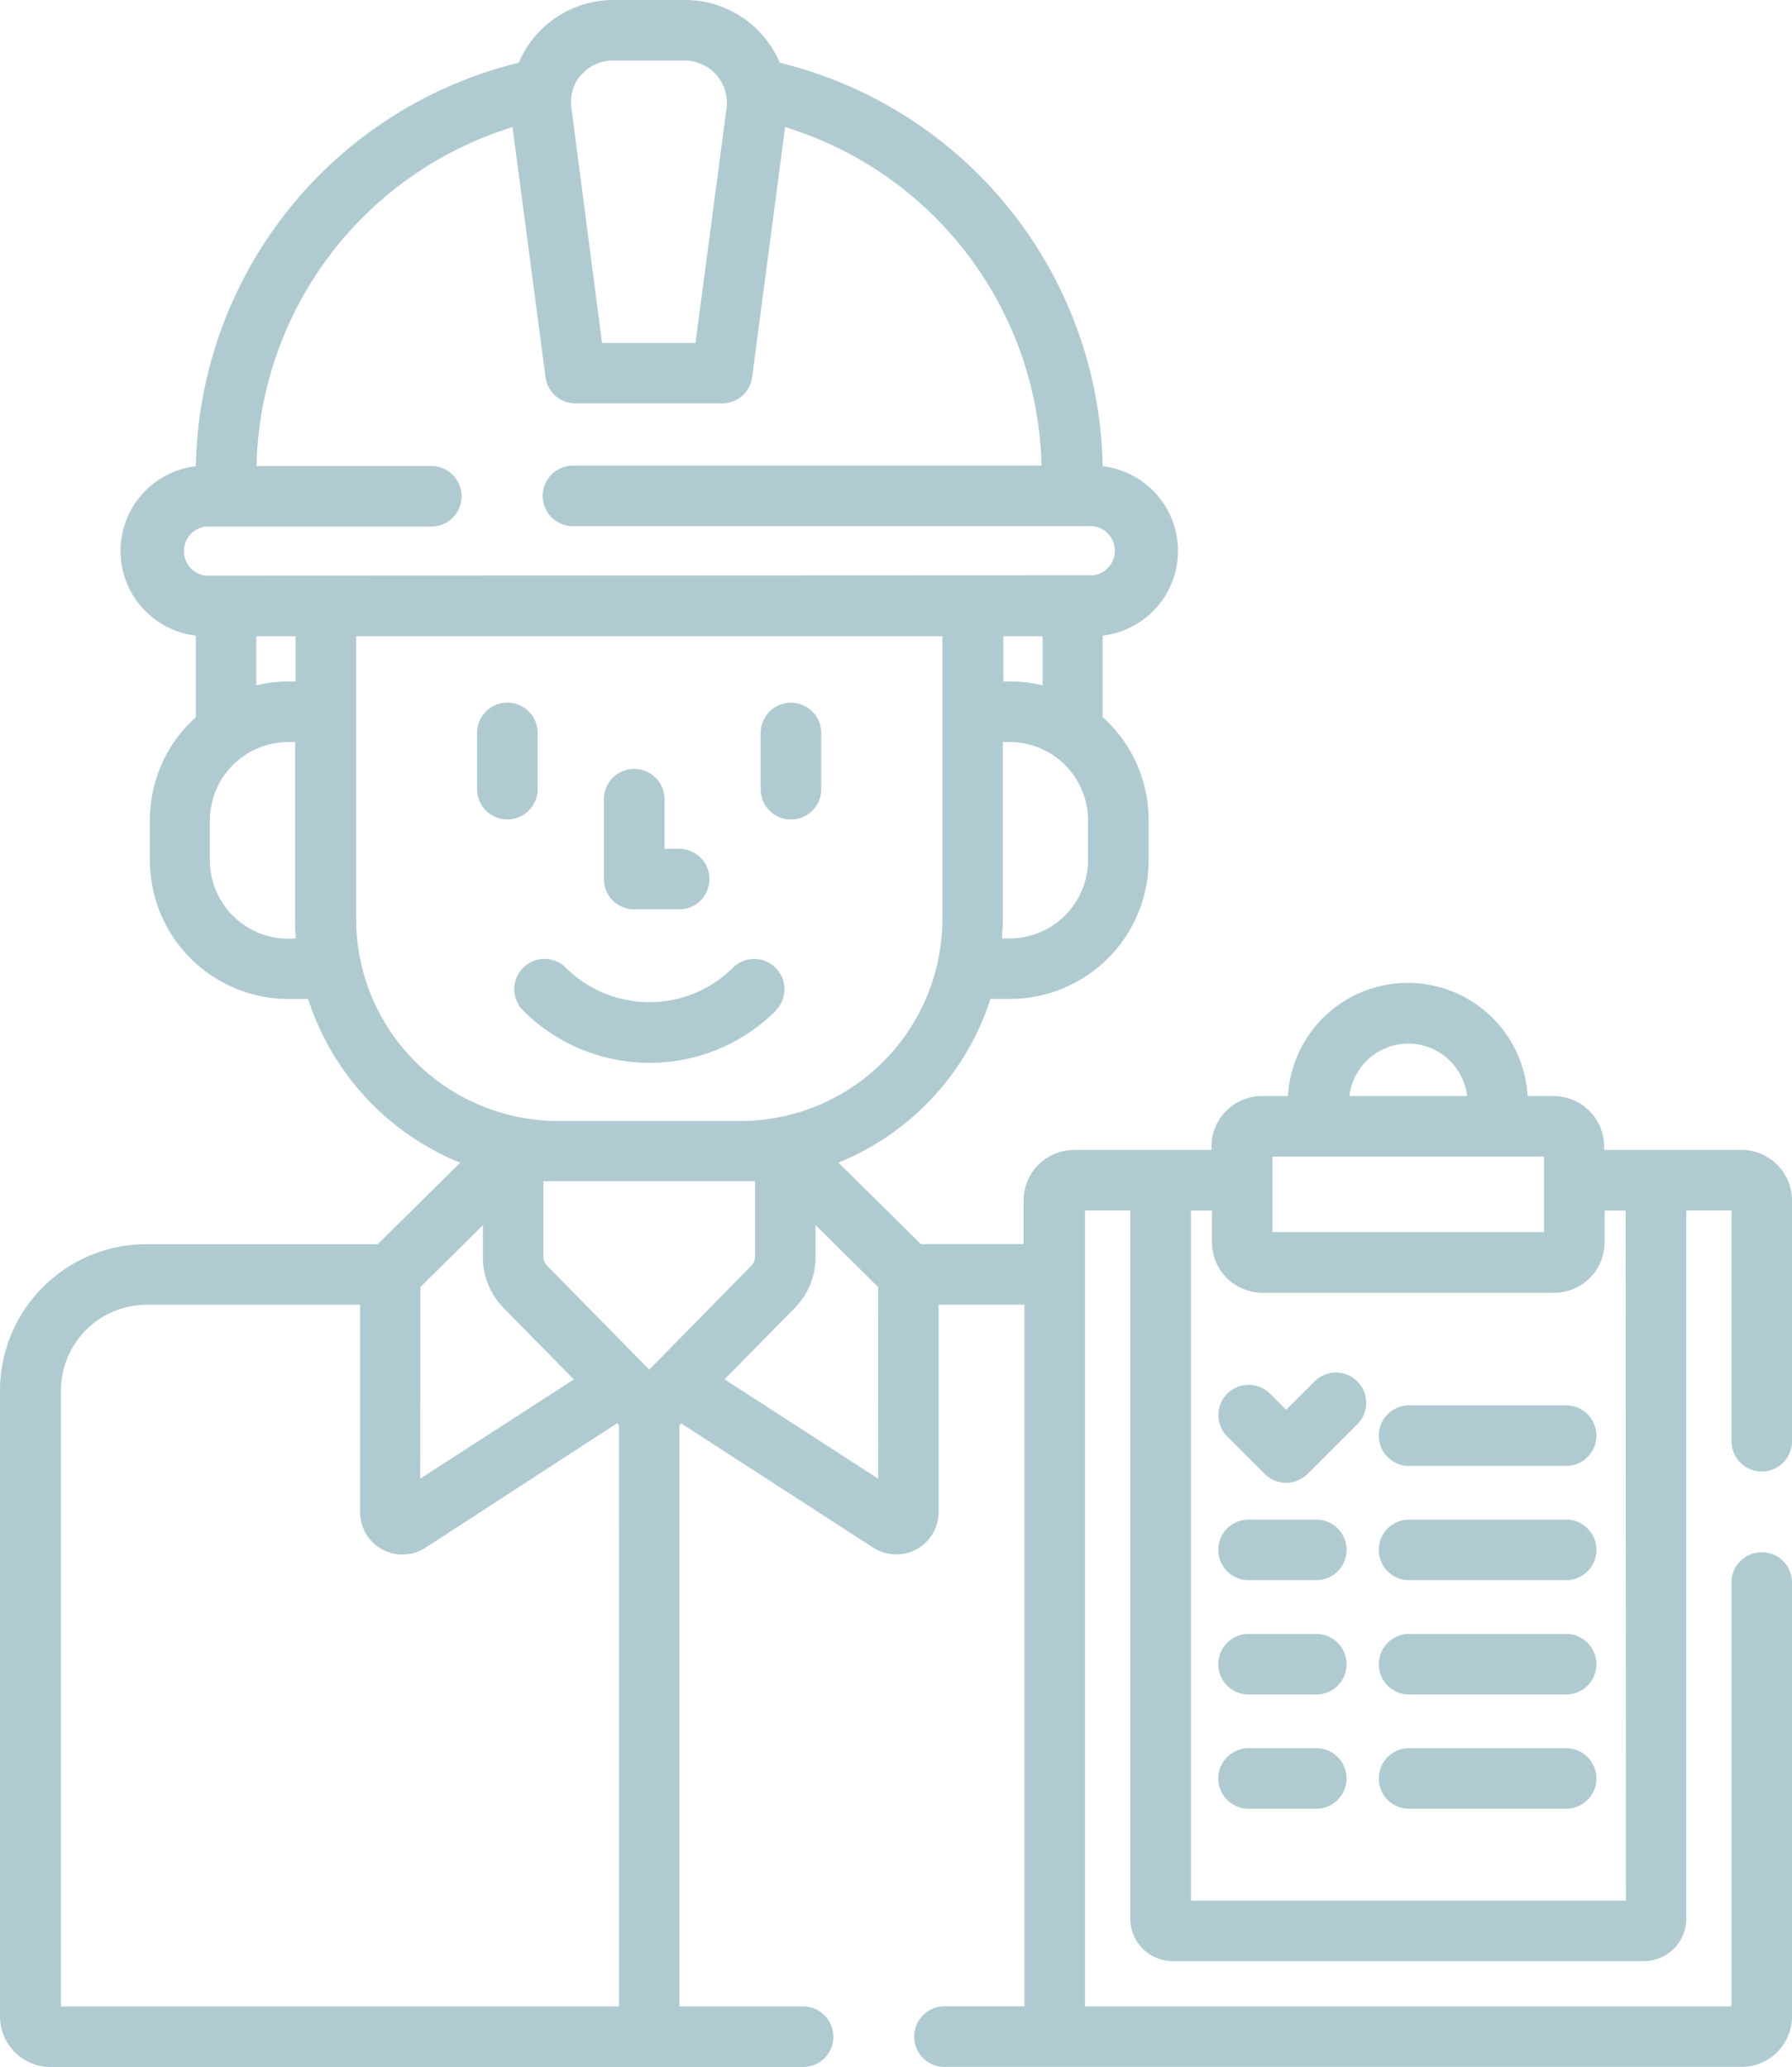 <svg xmlns="http://www.w3.org/2000/svg" width="18.255" height="21.059" viewBox="0 0 18.255 21.059"><defs><style>.a{fill:#b0cad1;}</style></defs><g transform="translate(-34.079 0)"><g transform="translate(34.079 0)"><path class="a" d="M152.862,174.936v-.573a.308.308,0,1,0-.617,0v.573a.308.308,0,0,0,.617,0Z" transform="translate(-147.385 -166.896)"/><path class="a" d="M222.808,175.245a.308.308,0,0,0,.308-.308v-.573a.308.308,0,1,0-.617,0v.573A.308.308,0,0,0,222.808,175.245Z" transform="translate(-214.75 -166.896)"/><path class="a" d="M164.028,238.037a.308.308,0,1,0-.436-.436,1.206,1.206,0,0,1-1.7,0,.308.308,0,1,0-.436.436,1.824,1.824,0,0,0,2.576,0Z" transform="translate(-156.127 -227.741)"/><path class="a" d="M183.966,191.885h.459a.308.308,0,1,0,0-.617h-.15v-.506a.308.308,0,0,0-.617,0v.815A.308.308,0,0,0,183.966,191.885Z" transform="translate(-177.506 -182.62)"/><path class="a" d="M52.026,14.992a.308.308,0,0,0,.308-.308V12.23a.515.515,0,0,0-.514-.514h-1.4v-.035a.515.515,0,0,0-.514-.514h-.265a1.223,1.223,0,0,0-2.442,0h-.265a.515.515,0,0,0-.514.514v.035h-1.4a.515.515,0,0,0-.514.514v.445H43.46l-.84-.83a2.688,2.688,0,0,0,1.549-1.668h.2A1.413,1.413,0,0,0,45.78,8.766V8.355a1.408,1.408,0,0,0-.468-1.049v-.83a.869.869,0,0,0,0-1.726A4.314,4.314,0,0,0,42.022.639,1.047,1.047,0,0,0,41.057,0h-.729a1.047,1.047,0,0,0-.964.639,4.314,4.314,0,0,0-3.29,4.111.869.869,0,0,0,0,1.726v.83a1.408,1.408,0,0,0-.468,1.049v.411a1.413,1.413,0,0,0,1.412,1.412h.2a2.687,2.687,0,0,0,1.549,1.668l-.84.83H35.57a1.493,1.493,0,0,0-1.491,1.491v6.378a.515.515,0,0,0,.514.514h7.667a.308.308,0,1,0,0-.617H41V14.52l.018-.018,1.957,1.266a.432.432,0,0,0,.666-.363V13.292h.874v7.149H43.7a.308.308,0,0,0,0,.617h8.12a.515.515,0,0,0,.514-.514V16.123a.308.308,0,0,0-.617,0v4.319H45.132V12.333h.461v7.215a.432.432,0,0,0,.432.432h4.8a.432.432,0,0,0,.432-.432V12.333h.461v2.35A.308.308,0,0,0,52.026,14.992ZM45.163,8.766a.8.8,0,0,1-.795.795h-.081c0-.065.008-.13.008-.2V7.56h.073a.8.8,0,0,1,.795.795v.411ZM44.3,6.943V6.482h.4v.5a1.41,1.41,0,0,0-.327-.039H44.3ZM40,.764a.425.425,0,0,1,.324-.147h.729a.43.43,0,0,1,.427.487l-.316,2.39h-.952L39.9,1.1a.425.425,0,0,1,.1-.34Zm-2.988,8.8a.8.8,0,0,1-.795-.795V8.355a.8.8,0,0,1,.795-.795h.073v1.8c0,.066,0,.131.008.2ZM36.69,6.982v-.5h.4v.461h-.073A1.406,1.406,0,0,0,36.69,6.982Zm-.517-1.117a.252.252,0,0,1,0-.5h2.3a.308.308,0,0,0,0-.617H36.692A3.7,3.7,0,0,1,39.3,1.295l.336,2.547a.308.308,0,0,0,.306.268h1.493a.308.308,0,0,0,.306-.268l.336-2.547a3.7,3.7,0,0,1,2.612,3.449H39.916a.308.308,0,0,0,0,.617h5.3a.252.252,0,0,1,0,.5Zm1.534,3.5V6.482h5.972V9.364a2.06,2.06,0,0,1-2.057,2.057H39.764A2.06,2.06,0,0,1,37.707,9.364Zm.654,3.748.637-.63v.325a.735.735,0,0,0,.212.519l.715.727L38.36,15.065Zm2.024,7.329H34.7V14.167a.875.875,0,0,1,.874-.874h2.173v2.113a.432.432,0,0,0,.666.363L40.366,14.5l.018.018Zm.308-6.488L39.65,12.893a.122.122,0,0,1-.035-.086v-.773c.049,0,.1,0,.149,0h1.857c.05,0,.1,0,.149,0v.773a.122.122,0,0,1-.035.086h0Zm2.332,1.111L41.46,14.053l.715-.727a.735.735,0,0,0,.212-.519v-.325l.637.63Zm5.4-4.433a.607.607,0,0,1,.6.535h-1.2A.607.607,0,0,1,48.425,10.632Zm-1.383,1.152h2.766v.769H47.042Zm3.6,7.58H46.211v-7.03h.214v.323a.515.515,0,0,0,.514.514h2.972a.515.515,0,0,0,.514-.514v-.323h.214Z" transform="translate(-34.079 0)"/><path class="a" d="M336.808,340.06l-.289.289-.164-.164a.308.308,0,1,0-.436.436l.382.382a.309.309,0,0,0,.436,0l.507-.507a.308.308,0,0,0-.436-.436Z" transform="translate(-323.417 -325.986)"/><path class="a" d="M377.576,348.11h-1.6a.308.308,0,0,0,0,.617h1.6a.308.308,0,0,0,0-.617Z" transform="translate(-361.622 -333.792)"/><path class="a" d="M377.576,376.42h-1.6a.308.308,0,0,0,0,.617h1.6a.308.308,0,0,0,0-.617Z" transform="translate(-361.622 -360.938)"/><path class="a" d="M336.826,376.42h-.69a.308.308,0,0,0,0,.617h.69a.308.308,0,1,0,0-.617Z" transform="translate(-323.417 -360.938)"/><path class="a" d="M336.826,404.73h-.69a.308.308,0,0,0,0,.617h.69a.308.308,0,1,0,0-.617Z" transform="translate(-323.417 -388.083)"/><path class="a" d="M336.826,433.04h-.69a.308.308,0,1,0,0,.617h.69a.308.308,0,1,0,0-.617Z" transform="translate(-323.417 -415.229)"/><path class="a" d="M377.576,404.73h-1.6a.308.308,0,0,0,0,.617h1.6a.308.308,0,0,0,0-.617Z" transform="translate(-361.622 -388.083)"/><path class="a" d="M377.576,433.04h-1.6a.308.308,0,1,0,0,.617h1.6a.308.308,0,1,0,0-.617Z" transform="translate(-361.622 -415.229)"/></g></g></svg>